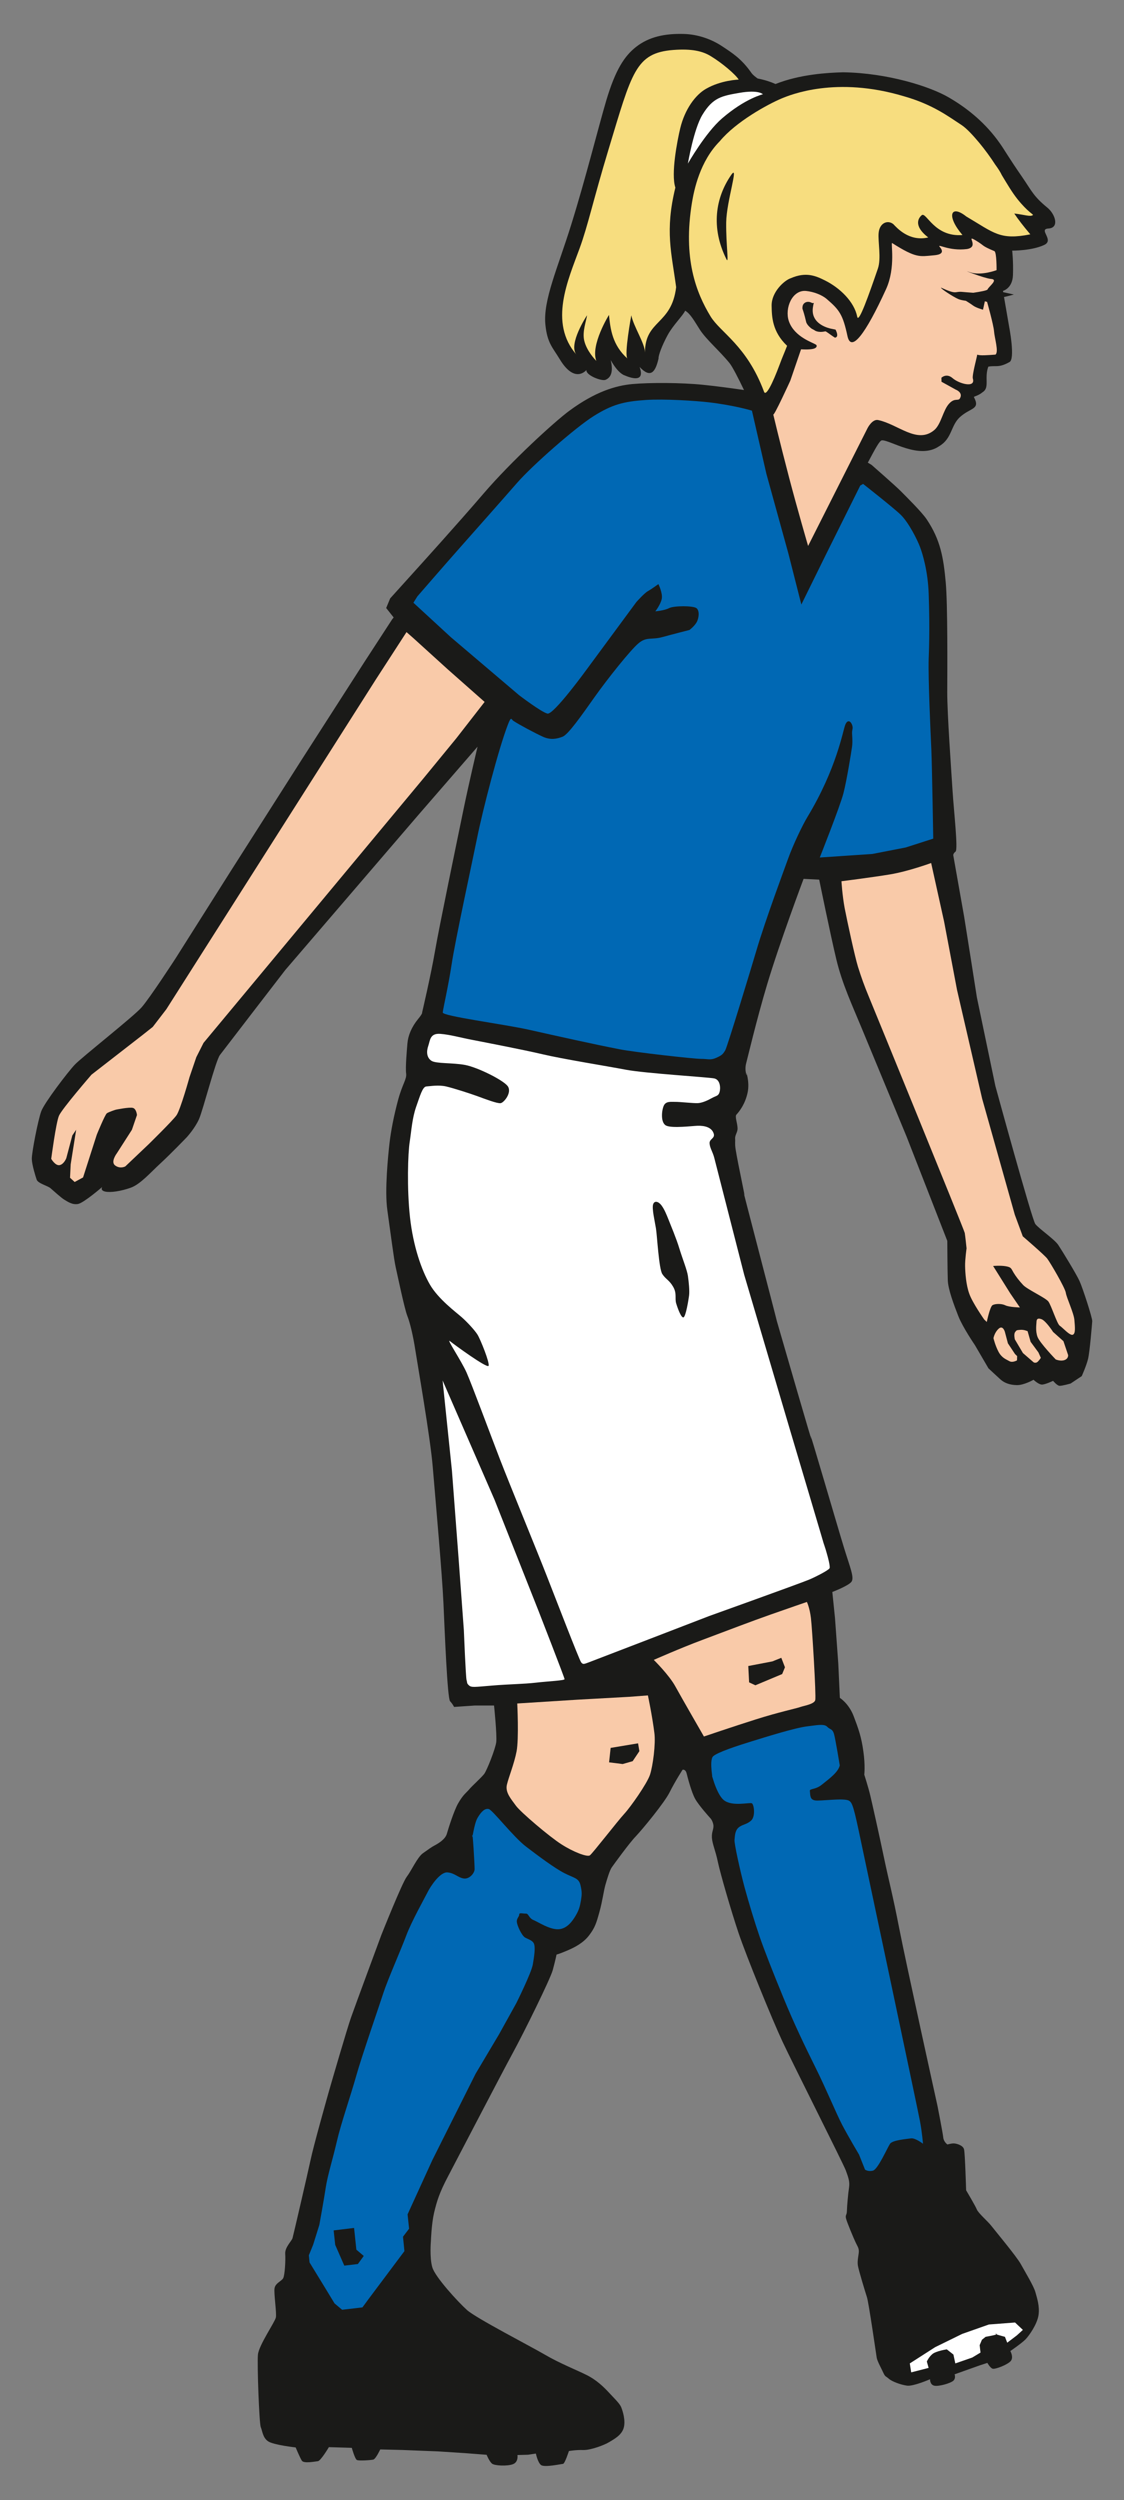 <?xml version="1.0" encoding="utf-8"?>
<!-- Generator: Adobe Illustrator 16.0.4, SVG Export Plug-In . SVG Version: 6.00 Build 0)  -->
<!DOCTYPE svg PUBLIC "-//W3C//DTD SVG 1.1//EN" "http://www.w3.org/Graphics/SVG/1.1/DTD/svg11.dtd">
<svg version="1.1" id="Ebene_1" xmlns="http://www.w3.org/2000/svg" xmlns:xlink="http://www.w3.org/1999/xlink" x="0px" y="0px"
	 width="23.11px" height="51.39px" viewBox="0 0 23.11 51.39" enable-background="new 0 0 23.11 51.39" xml:space="preserve">
<rect x="0" y="0" width="23.11" height="51.39" fill="#808080" stroke="none"/>
<path fill-rule="evenodd" clip-rule="evenodd" fill="#1A1A18" d="M22.196,26.333c-0.063-0.141-0.358-0.623-0.437-0.742
	c-0.078-0.118-0.4-0.336-0.473-0.432c-0.071-0.098-0.821-2.838-0.821-2.838L20.085,20.5l-0.118-0.752l-0.143-0.901L19.6,17.582
	c0,0-0.008-0.034,0.047-0.078s-0.037-0.844-0.062-1.25c-0.025-0.407-0.111-1.581-0.109-2.031s0.01-1.806-0.031-2.25
	c-0.047-0.516-0.109-0.875-0.391-1.297c-0.102-0.153-0.426-0.471-0.531-0.578s-0.604-0.543-0.604-0.543l-0.076-0.045
	c0.149-0.279,0.24-0.455,0.289-0.459c0.163-0.013,0.768,0.405,1.177,0.121c0.267-0.155,0.237-0.425,0.427-0.598
	c0.219-0.199,0.425-0.152,0.289-0.41c-0.009-0.018,0.08-0.021,0.18-0.104c0.148-0.093,0.029-0.29,0.115-0.523
	c0.143-0.031,0.211,0.031,0.43-0.092c0.133-0.048-0.004-0.744-0.004-0.744L20.66,6.203l-0.017-0.098
	c0.097-0.021,0.202-0.051,0.202-0.051s-0.124-0.029-0.219-0.048l-0.004-0.027c0,0,0.197-0.049,0.205-0.327
	c0.01-0.278-0.016-0.5-0.016-0.5s0.402,0.004,0.66-0.118c0.213-0.101-0.133-0.324,0.086-0.337c0.231-0.014,0.14-0.296-0.023-0.429
	c-0.286-0.234-0.317-0.337-0.521-0.634c-0.292-0.423-0.361-0.556-0.46-0.694C20.279,2.55,19.914,2.237,19.502,2
	c-0.374-0.218-1.245-0.501-2.168-0.514c-0.316,0.008-0.887,0.041-1.389,0.241c-0.092-0.042-0.221-0.085-0.369-0.114
	c-0.045-0.035-0.094-0.068-0.129-0.118c-0.203-0.289-0.391-0.406-0.604-0.547s-0.492-0.242-0.781-0.25
	c-0.391-0.011-0.717,0.057-0.984,0.266c-0.236,0.185-0.424,0.465-0.615,1.109c-0.161,0.546-0.428,1.616-0.719,2.547
	c-0.279,0.896-0.578,1.547-0.531,2.047c0.037,0.384,0.148,0.472,0.297,0.719c0.312,0.516,0.547,0.219,0.547,0.219
	c-0.016,0.109,0.312,0.234,0.391,0.203c0.135-0.054,0.156-0.202,0.109-0.406c0.156,0.281,0.281,0.312,0.281,0.312
	c0.109,0.047,0.437,0.172,0.312-0.172c0.234,0.25,0.328,0.094,0.39-0.172c-0.007-0.058,0.072-0.271,0.188-0.484
	c0.111-0.204,0.322-0.408,0.359-0.5c0.109,0.062,0.193,0.22,0.303,0.391C14.521,6.98,14.797,7.214,15,7.464
	c0.062,0.077,0.186,0.322,0.297,0.553c-0.219-0.032-0.559-0.079-0.838-0.107c-0.453-0.047-1.109-0.047-1.453-0.016
	c-0.344,0.031-0.766,0.156-1.297,0.547c-0.317,0.233-1.203,1.047-1.766,1.703C9.44,10.732,8.6,11.66,8.6,11.66L8.022,12.3
	L7.94,12.498l0.154,0.194l-0.03,0.037l-0.576,0.885l-1.294,2.015L4.741,17.91l-1.132,1.791c0,0-0.53,0.816-0.7,1.008
	c-0.17,0.192-1.235,1.029-1.373,1.177c-0.139,0.147-0.62,0.776-0.687,0.954c-0.067,0.178-0.2,0.866-0.195,0.985
	c0.004,0.119,0.073,0.345,0.1,0.423c0.027,0.078,0.231,0.127,0.286,0.177c0.056,0.049,0.223,0.2,0.283,0.235
	c0.06,0.034,0.159,0.11,0.281,0.088c0.122-0.024,0.498-0.35,0.498-0.35s-0.05,0.07,0.061,0.095c0.111,0.024,0.319-0.007,0.521-0.078
	s0.408-0.312,0.615-0.502c0.206-0.189,0.541-0.537,0.541-0.537s0.168-0.183,0.252-0.373s0.34-1.199,0.431-1.319
	c0.091-0.121,1.343-1.746,1.343-1.746l2.742-3.194l1.211-1.396c0,0-0.172,0.719-0.297,1.328S9.026,19.07,8.944,19.55
	s-0.265,1.262-0.265,1.262s0.015,0.016-0.082,0.133c-0.134,0.164-0.206,0.338-0.22,0.5c-0.012,0.142-0.043,0.498-0.027,0.617
	c0.018,0.12-0.076,0.217-0.164,0.544s-0.15,0.647-0.178,0.897s-0.102,0.965-0.044,1.372s0.134,1.005,0.171,1.169
	s0.182,0.861,0.24,1.005c0.057,0.144,0.12,0.415,0.164,0.699c0.043,0.282,0.309,1.802,0.358,2.399
	c0.069,0.823,0.192,2.191,0.22,2.793c0.027,0.604,0.081,1.971,0.137,2.029c0.055,0.059,0.082,0.117,0.082,0.117l0.426-0.029h0.396
	c0,0,0.063,0.609,0.045,0.754c-0.02,0.144-0.188,0.568-0.246,0.65c-0.061,0.08-0.247,0.244-0.307,0.316
	c-0.059,0.072-0.123,0.103-0.232,0.294c-0.081,0.142-0.196,0.501-0.229,0.618c-0.031,0.117-0.174,0.201-0.246,0.24
	c-0.073,0.038-0.133,0.083-0.247,0.164c-0.114,0.08-0.238,0.361-0.333,0.484c-0.096,0.125-0.521,1.193-0.521,1.193
	s-0.541,1.46-0.626,1.703c-0.084,0.242-0.392,1.299-0.457,1.527c-0.064,0.229-0.315,1.117-0.374,1.401
	c-0.061,0.283-0.352,1.538-0.37,1.602s-0.159,0.188-0.151,0.324c0.01,0.136-0.008,0.437-0.041,0.5
	c-0.031,0.062-0.159,0.099-0.178,0.206c-0.018,0.106,0.046,0.51,0.027,0.602c-0.018,0.094-0.351,0.57-0.369,0.766
	c-0.018,0.195,0.026,1.42,0.059,1.49c0.032,0.072,0.039,0.217,0.152,0.291c0.113,0.075,0.565,0.125,0.565,0.125
	s0.086,0.207,0.127,0.272c0.041,0.064,0.27,0.016,0.329,0.011c0.059-0.005,0.227-0.289,0.227-0.289l0.471,0.014
	c0,0,0.064,0.23,0.105,0.25c0.041,0.021,0.285,0.004,0.336-0.008c0.052-0.011,0.144-0.209,0.144-0.209l0.452,0.011l0.734,0.029
	l0.557,0.036l0.444,0.034c0,0,0.056,0.136,0.11,0.181s0.316,0.057,0.432,0.012c0.117-0.045,0.092-0.188,0.092-0.188l0.218-0.006
	l0.161-0.024c0,0,0.036,0.179,0.105,0.235c0.069,0.055,0.414-0.021,0.452-0.023c0.038-0.001,0.122-0.264,0.122-0.264
	s0.141-0.026,0.293-0.021c0.153,0.005,0.434-0.101,0.534-0.162c0.102-0.062,0.255-0.141,0.299-0.291s-0.018-0.346-0.052-0.43
	c-0.035-0.082-0.16-0.197-0.258-0.305c-0.099-0.106-0.249-0.254-0.454-0.355c-0.187-0.094-0.562-0.244-0.854-0.416
	c-0.295-0.173-1.423-0.754-1.605-0.92c-0.182-0.164-0.651-0.674-0.711-0.875S8.86,46.059,8.86,46.059s0.011-0.342,0.065-0.576
	c0.056-0.235,0.109-0.412,0.288-0.75c0.178-0.338,1.095-2.102,1.327-2.528c0.233-0.427,0.774-1.524,0.825-1.71
	c0.051-0.188,0.078-0.319,0.078-0.319s0.051-0.01,0.233-0.088c0.137-0.059,0.319-0.151,0.438-0.309s0.146-0.245,0.21-0.476
	s0.087-0.43,0.123-0.558c0.037-0.128,0.088-0.3,0.131-0.361s0.359-0.499,0.496-0.64c0.135-0.143,0.585-0.686,0.695-0.906
	c0.11-0.221,0.265-0.461,0.265-0.461s0.06-0.018,0.083,0.074s0.101,0.393,0.178,0.529s0.301,0.383,0.301,0.383
	s0.047,0.039,0.068,0.131c0.023,0.094-0.035,0.145-0.027,0.28c0.01,0.137,0.074,0.261,0.123,0.5
	c0.051,0.239,0.265,0.981,0.424,1.456c0.16,0.475,0.689,1.773,0.904,2.234c0.215,0.459,1.25,2.51,1.301,2.646
	c0.05,0.138,0.087,0.231,0.068,0.353c-0.019,0.122-0.042,0.383-0.044,0.48s-0.036,0.08-0.019,0.155
	c0.017,0.075,0.161,0.419,0.199,0.497c0.037,0.078,0.066,0.111,0.065,0.184c-0.001,0.07-0.037,0.191-0.019,0.293
	c0.018,0.102,0.149,0.533,0.186,0.647c0.037,0.115,0.189,1.172,0.201,1.246c0.014,0.075,0.097,0.22,0.137,0.31
	c0.041,0.088,0.051,0.064,0.113,0.121c0.064,0.056,0.243,0.123,0.373,0.141c0.129,0.018,0.473-0.132,0.473-0.132
	s-0.004,0.11,0.084,0.132c0.088,0.023,0.34-0.049,0.396-0.102s0.025-0.131,0.025-0.131l0.517-0.184l0.157-0.051
	c0,0,0.055,0.101,0.107,0.119c0.053,0.018,0.312-0.082,0.375-0.159c0.062-0.078-0.01-0.203-0.01-0.203s0.234-0.161,0.311-0.239
	c0.075-0.077,0.24-0.312,0.268-0.496s-0.03-0.353-0.063-0.474c-0.032-0.122-0.216-0.425-0.302-0.581
	c-0.088-0.158-0.531-0.688-0.604-0.783s-0.266-0.258-0.299-0.338s-0.22-0.394-0.22-0.394s-0.022-0.754-0.042-0.838
	c-0.018-0.084-0.146-0.121-0.205-0.125c-0.059-0.003-0.137,0.022-0.137,0.022s-0.078-0.053-0.086-0.144
	c-0.009-0.091-0.119-0.651-0.119-0.651s-0.648-2.936-0.785-3.641c-0.137-0.706-0.219-1-0.314-1.456s-0.25-1.147-0.283-1.284
	c-0.045-0.186-0.123-0.426-0.123-0.426s0.023-0.187-0.019-0.48c-0.04-0.294-0.101-0.465-0.2-0.725
	c-0.101-0.261-0.283-0.373-0.283-0.373l-0.032-0.7l-0.068-0.941l-0.055-0.536c0,0,0.329-0.125,0.393-0.209s-0.028-0.295-0.15-0.691
	c-0.123-0.396-0.771-2.625-0.679-2.268c0.078,0.309-0.594-2.021-0.705-2.402c-0.018-0.086-0.738-2.836-0.678-2.626
	c0.062,0.225-0.116-0.567-0.17-0.907c-0.018-0.119-0.004-0.161-0.009-0.21c-0.008-0.077,0.052-0.136,0.05-0.216
	c-0.003-0.114-0.061-0.244-0.023-0.284c0.064-0.069,0.18-0.22,0.229-0.451c0.051-0.231-0.046-0.479-0.022-0.387
	c0.022,0.093-0.051-0.058-0.007-0.218c0.02-0.072,0.215-0.899,0.43-1.617c0.261-0.872,0.75-2.172,0.75-2.172l0.321,0.016
	c0,0,0.229,1.124,0.351,1.633c0.121,0.51,0.33,0.952,0.527,1.43s0.919,2.219,0.919,2.219l0.837,2.144c0,0,0.003,0.614,0.01,0.805
	c0.005,0.19,0.127,0.511,0.217,0.742c0.09,0.229,0.34,0.594,0.34,0.594l0.279,0.478c0,0,0.168,0.157,0.25,0.231
	c0.083,0.072,0.189,0.111,0.334,0.114c0.146,0.003,0.343-0.11,0.343-0.11s0.103,0.099,0.173,0.099c0.068,0,0.229-0.077,0.229-0.077
	s0.079,0.096,0.13,0.102c0.051,0.005,0.231-0.047,0.231-0.047l0.228-0.152c0,0,0.094-0.207,0.13-0.354
	c0.036-0.148,0.081-0.711,0.086-0.775C22.461,27.091,22.26,26.472,22.196,26.333z"/>
<path id="skin-arm-l" fill-rule="evenodd" clip-rule="evenodd" fill="#F9CAA9" d="M22.09,27.131
	c-0.012-0.143-0.162-0.457-0.176-0.557c-0.014-0.102-0.326-0.631-0.383-0.704c-0.055-0.073-0.502-0.457-0.502-0.457l-0.164-0.444
	l-0.672-2.387l-0.516-2.234l-0.266-1.406l-0.266-1.203c0,0-0.469,0.172-0.844,0.234s-1,0.141-1,0.141s0.016,0.283,0.066,0.554
	c0.053,0.271,0.206,0.985,0.274,1.206c0.069,0.219,0.128,0.385,0.222,0.611c0.094,0.226,1.965,4.803,1.973,4.859
	c0.01,0.057,0.037,0.316,0.037,0.316s-0.033,0.23-0.03,0.367s0.019,0.385,0.087,0.569c0.066,0.186,0.306,0.527,0.306,0.527
	l0.053,0.05c0,0,0.065-0.319,0.12-0.347c0.053-0.029,0.184-0.034,0.262,0.005c0.079,0.039,0.299,0.044,0.299,0.044l-0.198-0.289
	l-0.353-0.564c0,0,0.151-0.014,0.262,0.006s0.106,0.041,0.156,0.127c0.05,0.084,0.115,0.168,0.199,0.258
	c0.083,0.09,0.459,0.262,0.518,0.338s0.18,0.465,0.235,0.499s0.204,0.207,0.267,0.186C22.119,27.414,22.101,27.273,22.09,27.131z"/>
<path id="skin-arm-l-1" fill="#F9CAA9" d="M21.706,27.943c0,0-0.327-0.338-0.374-0.463s-0.021-0.267-0.021-0.307
	c0.001-0.039,0.009-0.092,0.101-0.058c0.092,0.033,0.24,0.263,0.24,0.263l0.213,0.19l0.096,0.285c0,0,0.01,0.073-0.073,0.103
	C21.805,27.987,21.706,27.943,21.706,27.943z"/>
<path id="skin-arm-l-2" fill="#F9CAA9" d="M21.032,27.812l-0.167-0.282c0,0-0.025-0.109,0.006-0.148
	c0.029-0.041,0.031-0.041,0.105-0.047c0.075-0.008,0.152,0.028,0.152,0.028l0.062,0.218l0.161,0.219L21.4,27.91
	c0,0-0.017,0.031-0.059,0.076c-0.043,0.045-0.09,0.016-0.09,0.016L21.032,27.812z"/>
<path id="skin-arm-l-3" fill="#F9CAA9" d="M20.869,27.832l-0.146-0.22l-0.062-0.235c0,0-0.039-0.143-0.125-0.068
	c-0.088,0.076-0.11,0.197-0.11,0.197s0.036,0.152,0.104,0.28c0.069,0.128,0.156,0.154,0.222,0.192
	c0.066,0.039,0.158-0.016,0.158-0.016l0.003-0.087L20.869,27.832z"/>
<path fill-rule="evenodd" clip-rule="evenodd" fill="#FFFFFF" d="M20.709,48.154l-0.047-0.121c0,0-0.27-0.07-0.18-0.061
	c0.09,0.009-0.217,0.061-0.217,0.061l-0.076,0.061l-0.047,0.111l0.018,0.152l-0.17,0.102l-0.348,0.121l-0.039-0.182l-0.136-0.107
	c0,0-0.222,0.033-0.298,0.098c-0.075,0.063-0.113,0.152-0.113,0.152l0.037,0.131l-0.358,0.092l-0.029-0.184l0.521-0.334l0.557-0.273
	l0.548-0.193l0.538-0.041l0.161,0.152l-0.123,0.112L20.709,48.154z"/>
<path id="player-shirt" fill-rule="evenodd" clip-rule="evenodd" fill="#0068B4" d="M19.188,17.238l-0.567,0.182l-0.685,0.133
	l-1.081,0.073c0,0,0.416-1.048,0.486-1.319s0.161-0.841,0.178-0.961c0.016-0.119-0.003-0.245,0-0.3c0.003-0.054,0.025-0.079,0-0.147
	c-0.024-0.068-0.091-0.123-0.14,0c-0.05,0.123-0.175,0.896-0.779,1.896c-0.098,0.162-0.291,0.562-0.396,0.855
	c-0.063,0.178-0.458,1.229-0.657,1.904c-0.068,0.232-0.591,1.961-0.636,2.036c-0.046,0.075-0.065,0.101-0.186,0.154
	c-0.12,0.053-0.167,0.021-0.308,0.021c-0.141,0.002-1.361-0.135-1.683-0.198c-0.552-0.108-1.277-0.27-1.865-0.402
	c-0.508-0.113-1.774-0.278-1.766-0.354c0.014-0.117,0.112-0.523,0.184-0.996c0.07-0.473,0.436-2.162,0.521-2.584
	c0.121-0.601,0.445-1.846,0.635-2.338c0.07-0.182,0.071-0.104,0.109-0.078c0.116,0.078,0.453,0.257,0.609,0.328
	c0.157,0.072,0.288,0.046,0.406,0s0.391-0.438,0.656-0.812s0.74-0.971,0.906-1.109c0.165-0.139,0.266-0.066,0.487-0.126
	c0.222-0.061,0.56-0.147,0.56-0.147s0.09-0.066,0.143-0.151c0.052-0.085,0.07-0.246,0-0.298s-0.465-0.051-0.562,0
	s-0.283,0.066-0.283,0.066s0.104-0.133,0.131-0.251c0.027-0.117-0.068-0.309-0.068-0.309s-0.146,0.106-0.219,0.147
	c-0.073,0.041-0.234,0.222-0.234,0.222l-1.016,1.378c0,0-0.685,0.944-0.812,0.915c-0.127-0.03-0.584-0.379-0.584-0.379l-1.404-1.193
	L8.5,12.389l0.082-0.131c0,0,0.519-0.599,0.878-1.005s0.859-0.969,1.172-1.328s1.203-1.141,1.578-1.375s0.609-0.297,1.062-0.328
	c0.391-0.027,1.049,0.018,1.297,0.047c0.531,0.062,0.891,0.172,0.891,0.172l0.297,1.297l0.453,1.641l0.266,1.047l0.5-1.016
	l0.711-1.429l0.059-0.034c0,0,0.639,0.501,0.775,0.636c0.166,0.164,0.338,0.51,0.393,0.655s0.163,0.496,0.18,0.963
	c0.027,0.773,0.003,1.227,0,1.343c-0.012,0.419,0.038,1.5,0.055,1.866C19.164,15.775,19.188,17.238,19.188,17.238z"/>
<path id="player-sock-r" fill-rule="evenodd" clip-rule="evenodd" fill="#0068B4" d="M18.299,44.066
	c-0.053,0.078-0.248,0.525-0.35,0.551c-0.1,0.027-0.164-0.021-0.164-0.021l-0.123-0.309c0,0-0.219-0.367-0.348-0.613
	c-0.127-0.246-0.327-0.734-0.547-1.176c-0.219-0.441-0.438-0.896-0.656-1.426s-0.393-0.975-0.493-1.265s-0.224-0.699-0.311-1.019
	c-0.086-0.32-0.215-0.901-0.205-0.971c0.009-0.068,0.004-0.18,0.081-0.25c0.078-0.068,0.17-0.062,0.261-0.146
	c0.092-0.084,0.06-0.328,0.015-0.354c-0.046-0.024-0.411,0.074-0.58-0.068s-0.272-0.641-0.238-0.489
	c0.033,0.151-0.068-0.323,0.02-0.408c0.088-0.084,0.506-0.221,0.794-0.309c0.287-0.088,0.89-0.279,1.149-0.309
	c0.168-0.019,0.34-0.058,0.402,0.008c0.063,0.065,0.107,0.038,0.141,0.147c0.031,0.109,0.119,0.649,0.119,0.649
	c-0.032,0.136-0.199,0.262-0.375,0.401c-0.123,0.098-0.244,0.074-0.24,0.121c0.008,0.113,0.008,0.178,0.104,0.197
	c0.097,0.02,0.588-0.055,0.698,0.005c0.073,0.039,0.101,0.129,0.255,0.866c0.156,0.736,1.164,5.49,1.207,5.723
	c0.044,0.232,0.062,0.463,0.062,0.463s-0.16-0.122-0.246-0.11C18.643,43.968,18.352,43.988,18.299,44.066z"/>
<path id="skin-leg-r" fill-rule="evenodd" clip-rule="evenodd" fill="#F9CAA9" d="M16.453,35.088
	c-0.073,0.027-0.457,0.109-0.912,0.254c-0.457,0.144-1.068,0.352-1.068,0.352s-0.455-0.789-0.586-1.027
	c-0.13-0.239-0.445-0.548-0.445-0.548s0.55-0.243,1-0.411c0.588-0.221,0.994-0.377,1.4-0.52s0.748-0.26,0.748-0.26
	s0.057,0.115,0.083,0.33c0.026,0.213,0.11,1.604,0.089,1.688S16.525,35.062,16.453,35.088z"/>
<polygon fill-rule="evenodd" clip-rule="evenodd" fill="#1A1A18" points="15.531,34.641 15.402,34.581 15.385,34.245 15.881,34.15 
	16.064,34.076 16.139,34.271 16.082,34.41 15.531,34.641 "/>
<path id="player-shorts-r" fill-rule="evenodd" clip-rule="evenodd" fill="#FFFFFF" d="M14.67,23.289
	c0.045,0.111-0.084,0.115-0.081,0.209s0.065,0.179,0.096,0.299c0.03,0.118,0.616,2.406,0.616,2.406l0.945,3.2
	c0,0,0.791,2.658,0.713,2.407c-0.108-0.353,0.137,0.368,0.096,0.427c-0.036,0.053-0.343,0.202-0.424,0.234
	c-0.23,0.094-2.049,0.746-2.049,0.746s-2.397,0.924-2.488,0.957c-0.09,0.032-0.108,0.043-0.146-0.006
	c-0.039-0.05-0.538-1.348-0.713-1.793c-0.174-0.447-0.768-1.893-0.957-2.383S9.7,28.454,9.593,28.213
	c-0.106-0.24-0.427-0.715-0.342-0.646s0.763,0.564,0.794,0.508c0.03-0.057-0.168-0.546-0.227-0.641
	c-0.059-0.094-0.215-0.262-0.328-0.361c-0.113-0.1-0.476-0.368-0.65-0.667c-0.174-0.3-0.344-0.789-0.41-1.382
	c-0.066-0.594-0.043-1.323-0.006-1.554c0.035-0.231,0.05-0.481,0.131-0.716c0.083-0.235,0.133-0.416,0.211-0.422
	c0.077-0.004,0.25-0.037,0.41,0.001s0.47,0.138,0.637,0.198c0.166,0.061,0.409,0.154,0.479,0.145s0.244-0.225,0.144-0.354
	c-0.101-0.127-0.613-0.381-0.869-0.431c-0.258-0.05-0.605-0.023-0.699-0.088c-0.093-0.064-0.106-0.182-0.061-0.31
	c0.037-0.106,0.031-0.258,0.246-0.242c0.215,0.018,0.387,0.072,0.664,0.125c0.275,0.054,1.031,0.199,1.441,0.295
	c0.408,0.097,1.316,0.242,1.709,0.317c0.392,0.075,1.692,0.153,1.818,0.179c0.125,0.027,0.134,0.199,0.109,0.283
	c-0.025,0.082-0.07,0.072-0.158,0.121c-0.086,0.049-0.199,0.099-0.287,0.104c-0.086,0.005-0.38-0.028-0.465-0.026
	c-0.088,0.001-0.189-0.017-0.234,0.073s-0.076,0.359,0.049,0.416c0.126,0.057,0.534,0.006,0.643,0.002
	C14.496,23.136,14.627,23.175,14.67,23.289z"/>
<path id="skin-leg-l" fill-rule="evenodd" clip-rule="evenodd" fill="#F9CAA9" d="M13.364,36.48
	c-0.06,0.182-0.401,0.666-0.531,0.806s-0.65,0.812-0.705,0.851c-0.055,0.039-0.342-0.07-0.588-0.229
	c-0.247-0.158-0.835-0.658-0.932-0.791c-0.095-0.133-0.222-0.269-0.187-0.428c0.037-0.16,0.15-0.43,0.2-0.689
	s0.014-0.985,0.014-0.985l1.237-0.078l1.067-0.059l0.382-0.029c0,0,0.087,0.405,0.133,0.769
	C13.484,35.841,13.424,36.299,13.364,36.48z"/>
<polygon fill-rule="evenodd" clip-rule="evenodd" fill="#1A1A18" points="12.802,36.26 12.663,36.242 12.523,36.225 12.555,35.928 
	13.119,35.834 13.146,35.995 13.008,36.201 12.802,36.26 "/>
<path id="player-sock-l" fill="#0068B4" d="M11.476,39.656c-0.183,0.004-0.403-0.146-0.505-0.188
	c-0.102-0.042-0.102-0.136-0.156-0.134c-0.055,0.004-0.141-0.027-0.139,0.018s-0.059,0.08-0.049,0.158
	c0.009,0.078,0.102,0.28,0.172,0.318s0.161,0.059,0.184,0.137c0.023,0.078,0.003,0.238-0.028,0.415s-0.339,0.794-0.339,0.794
	l-0.356,0.642l-0.481,0.809l-0.889,1.774l-0.51,1.117l0.031,0.295l-0.125,0.164l0.029,0.297l-0.494,0.66l-0.248,0.331l-0.121,0.165
	l-0.418,0.049l-0.156-0.131l-0.17-0.28l-0.343-0.561L6.35,46.358l0.089-0.219l0.127-0.407c0,0,0.095-0.523,0.132-0.77
	c0.037-0.245,0.146-0.59,0.229-0.951s0.285-0.941,0.396-1.338s0.48-1.461,0.562-1.715s0.355-0.873,0.465-1.166
	c0.109-0.295,0.379-0.773,0.443-0.901s0.258-0.415,0.406-0.404c0.15,0.013,0.215,0.106,0.333,0.125s0.224-0.108,0.226-0.19
	c0.002-0.084-0.043-0.828-0.048-0.691s0.032-0.24,0.11-0.367c0.076-0.129,0.15-0.199,0.23-0.179
	c0.079,0.021,0.504,0.572,0.764,0.771c0.259,0.198,0.591,0.445,0.789,0.546c0.195,0.101,0.297,0.097,0.332,0.248
	c0.037,0.151,0.025,0.21,0.01,0.312c-0.022,0.129-0.044,0.205-0.109,0.314C11.772,39.484,11.659,39.651,11.476,39.656z"/>
<polygon fill-rule="evenodd" clip-rule="evenodd" fill="#1A1A18" points="7.079,46.57 6.892,46.143 6.86,45.846 7,45.829 
	7.28,45.795 7.327,46.242 7.479,46.371 7.358,46.537 7.079,46.57 "/>
<path id="player-shorts-l" fill-rule="evenodd" clip-rule="evenodd" fill="#FFFFFF" d="M9.1,28.375l0.192,1.853l0.136,1.794
	l0.109,1.484c0,0,0.039,0.977,0.056,1.029s-0.002,0.061,0.048,0.107c0.051,0.049,0.119,0.034,0.475,0.005
	c0.356-0.03,0.645-0.03,0.904-0.06s0.588-0.043,0.588-0.072s-0.537-1.406-0.537-1.406l-0.902-2.279L9.1,28.375z"/>
<path fill-rule="evenodd" clip-rule="evenodd" fill="#1A1A18" d="M13.6,24.776c-0.062-0.082-0.146-0.104-0.172-0.019
	c-0.027,0.084,0.035,0.348,0.059,0.495s0.059,0.829,0.131,0.937c0.07,0.107,0.143,0.122,0.223,0.262
	c0.081,0.14,0.029,0.234,0.062,0.342c0.032,0.106,0.104,0.301,0.15,0.286c0.047-0.018,0.103-0.355,0.115-0.451
	s-0.007-0.282-0.024-0.401c-0.017-0.121-0.112-0.354-0.175-0.561c-0.062-0.207-0.179-0.482-0.223-0.595
	C13.701,24.958,13.66,24.857,13.6,24.776z"/>
<path id="skin-arm-r" fill="#F9CAA9" d="M9.209,13.761l-0.713-0.647l-0.138-0.121l-0.634,0.979l-4.304,6.773l-0.279,0.363
	l-0.198,0.157L1.881,22.09c0,0-0.609,0.703-0.669,0.845c-0.061,0.142-0.159,0.885-0.159,0.885s0.085,0.148,0.174,0.129
	s0.136-0.142,0.136-0.142l0.124-0.468l0.079-0.117l-0.113,0.712l-0.013,0.275l0.095,0.087l0.173-0.094l0.282-0.879
	c0,0,0.168-0.412,0.207-0.439C2.233,22.856,2.38,22.81,2.38,22.81s0.287-0.06,0.356-0.036c0.07,0.023,0.08,0.146,0.08,0.146
	l-0.104,0.303l-0.309,0.482c0,0-0.139,0.181-0.032,0.254c0.106,0.074,0.206,0.016,0.206,0.016l0.479-0.455
	c0,0,0.49-0.48,0.572-0.594s0.269-0.787,0.269-0.787l0.139-0.408l0.149-0.295L8.706,16l0.676-0.824l0.582-0.748L9.209,13.761z"/>
<path id="skin-face" fill="#F9CAA9" d="M15.898,8.517c0,0,0.135,0.57,0.326,1.299c0.172,0.656,0.391,1.406,0.391,1.406l1.223-2.423
	c0,0,0.096-0.19,0.217-0.165c0.412,0.087,0.801,0.5,1.152,0.208c0.145-0.121,0.181-0.411,0.309-0.547
	c0.116-0.125,0.185-0.043,0.221-0.107c0.07-0.123-0.088-0.18-0.088-0.18l-0.291-0.161l-0.002-0.082c0,0,0.102-0.103,0.23,0.008
	c0.127,0.113,0.479,0.213,0.416,0.008c-0.02-0.067,0.092-0.469,0.09-0.492c0.053,0.025,0.213,0.012,0.375,0
	c0.073-0.053-0.02-0.345-0.029-0.479c-0.01-0.134-0.143-0.605-0.143-0.605l-0.046-0.012l-0.038,0.173c0,0-0.145-0.039-0.209-0.089
	c-0.039-0.029-0.105-0.071-0.143-0.094c-0.059-0.008-0.117-0.019-0.156-0.036c-0.107-0.046-0.375-0.222-0.355-0.235
	C19.687,6.067,19.619,5.984,19.785,6c0.025,0.004,0.127,0.01,0.226,0.018c0.143-0.021,0.284-0.047,0.293-0.068
	c0.027-0.064,0.233-0.205,0.07-0.217c-0.134-0.01-0.659-0.216-0.432-0.137c0.229,0.079,0.548-0.043,0.548-0.043
	s0.004-0.368-0.045-0.391c-0.281-0.118-0.188-0.103-0.384-0.22c-0.224-0.135,0.09,0.13-0.179,0.177
	c-0.371,0.047-0.615-0.117-0.564-0.048c0.148,0.166-0.086,0.173-0.129,0.178c-0.277,0.024-0.35,0.063-0.846-0.253
	c-0.034-0.022,0.08,0.497-0.125,0.947c-0.426,0.932-0.719,1.312-0.794,0.964C17.33,6.468,17.26,6.371,17,6.148
	c-0.105-0.091-0.275-0.151-0.424-0.167c-0.288-0.03-0.447,0.355-0.357,0.62c0.115,0.333,0.507,0.442,0.562,0.487
	c0.024,0.021,0.011,0.067-0.064,0.083C16.625,7.192,16.47,7.18,16.47,7.18l-0.221,0.645C16.249,7.825,15.902,8.584,15.898,8.517z
	 M16.968,6.811c-0.162,0.036-0.226-0.026-0.226-0.026l-0.054-0.029c0,0-0.099-0.071-0.114-0.142
	c-0.072-0.309-0.083-0.236-0.073-0.315C16.512,6.22,16.6,6.18,16.68,6.22c0.079,0.039,0.055-0.06,0.033,0.105
	c-0.037,0.284,0.213,0.391,0.354,0.427l0.112,0.023c0.035,0.069,0.061,0.155-0.012,0.166C17.08,6.888,16.986,6.807,16.968,6.811z"/>
<path id="hair-p" fill="#F7DD7F" d="M15.188,1.636c-0.064-0.103-0.334-0.337-0.578-0.484c-0.164-0.1-0.384-0.154-0.766-0.125
	c-0.779,0.061-0.851,0.456-1.333,2.047c-0.312,1.031-0.422,1.562-0.594,2.031c-0.236,0.646-0.641,1.531-0.062,2.188
	c-0.184-0.21,0.215-0.813,0.215-0.813c-0.016,0.122-0.1,0.333-0.059,0.517c0.049,0.215,0.225,0.396,0.25,0.422
	c-0.125-0.328,0.26-0.946,0.26-0.946c0.029,0.292,0.068,0.618,0.381,0.899c-0.075-0.068,0.078-0.891,0.078-0.891
	c0.047,0.234,0.281,0.578,0.281,0.766c0-0.676,0.547-0.562,0.641-1.344c-0.094-0.703-0.234-1.156-0.016-2.047
	c-0.094-0.281,0.039-0.964,0.1-1.219c0.094-0.391,0.312-0.688,0.531-0.812C14.825,1.647,15.188,1.636,15.188,1.636z"/>
<path id="hair" fill-rule="evenodd" clip-rule="evenodd" fill="#F7DD7F" d="M14.609,6.503c0.203,0.334,0.744,0.598,1.098,1.544
	c0.037,0.119,0.176-0.16,0.322-0.551c0.061-0.166,0.081-0.201,0.154-0.388c-0.307-0.291-0.314-0.598-0.318-0.823
	C15.86,6,16.13,5.76,16.258,5.719c0.315-0.137,0.514-0.049,0.705,0.046c0.307,0.153,0.602,0.439,0.662,0.746
	c0.029,0.145,0.237-0.444,0.425-0.991c0.072-0.21-0.001-0.556,0.015-0.729c0.017-0.207,0.184-0.278,0.302-0.184
	c0.071,0.073,0.323,0.366,0.718,0.274c-0.335-0.259-0.178-0.421-0.133-0.458c0.094-0.073,0.258,0.455,0.837,0.408
	c-0.341-0.399-0.239-0.634,0.077-0.382c0.576,0.34,0.691,0.492,1.318,0.368c-0.15-0.177-0.255-0.315-0.33-0.428
	c0.201,0.022,0.333,0.073,0.384,0.031c0.014-0.012-0.106-0.061-0.321-0.33c-0.115-0.146-0.205-0.302-0.319-0.49
	c-0.028-0.06-0.073-0.132-0.138-0.22c-0.086-0.136-0.223-0.322-0.327-0.446s-0.25-0.291-0.366-0.366
	c-0.275-0.179-0.592-0.422-1.188-0.591c-1.388-0.414-2.323-0.031-2.516,0.05c-0.276,0.117-0.927,0.47-1.264,0.876
	c-0.41,0.414-0.528,1-0.572,1.263C14.04,5.31,14.31,6.011,14.609,6.503z M15.033,3.597c0.17-0.247-0.096,0.536-0.102,0.973
	c-0.006,0.469,0.062,0.877,0.004,0.757C14.611,4.675,14.712,4.062,15.033,3.597z"/>
<path fill="#FFFFFF" d="M15.686,1.938c0,0-0.084-0.099-0.485-0.029c-0.356,0.062-0.542,0.093-0.758,0.449
	c-0.179,0.293-0.3,1.005-0.3,1.005s0.361-0.634,0.701-0.928C15.325,2.02,15.686,1.938,15.686,1.938z"/>
</svg>
